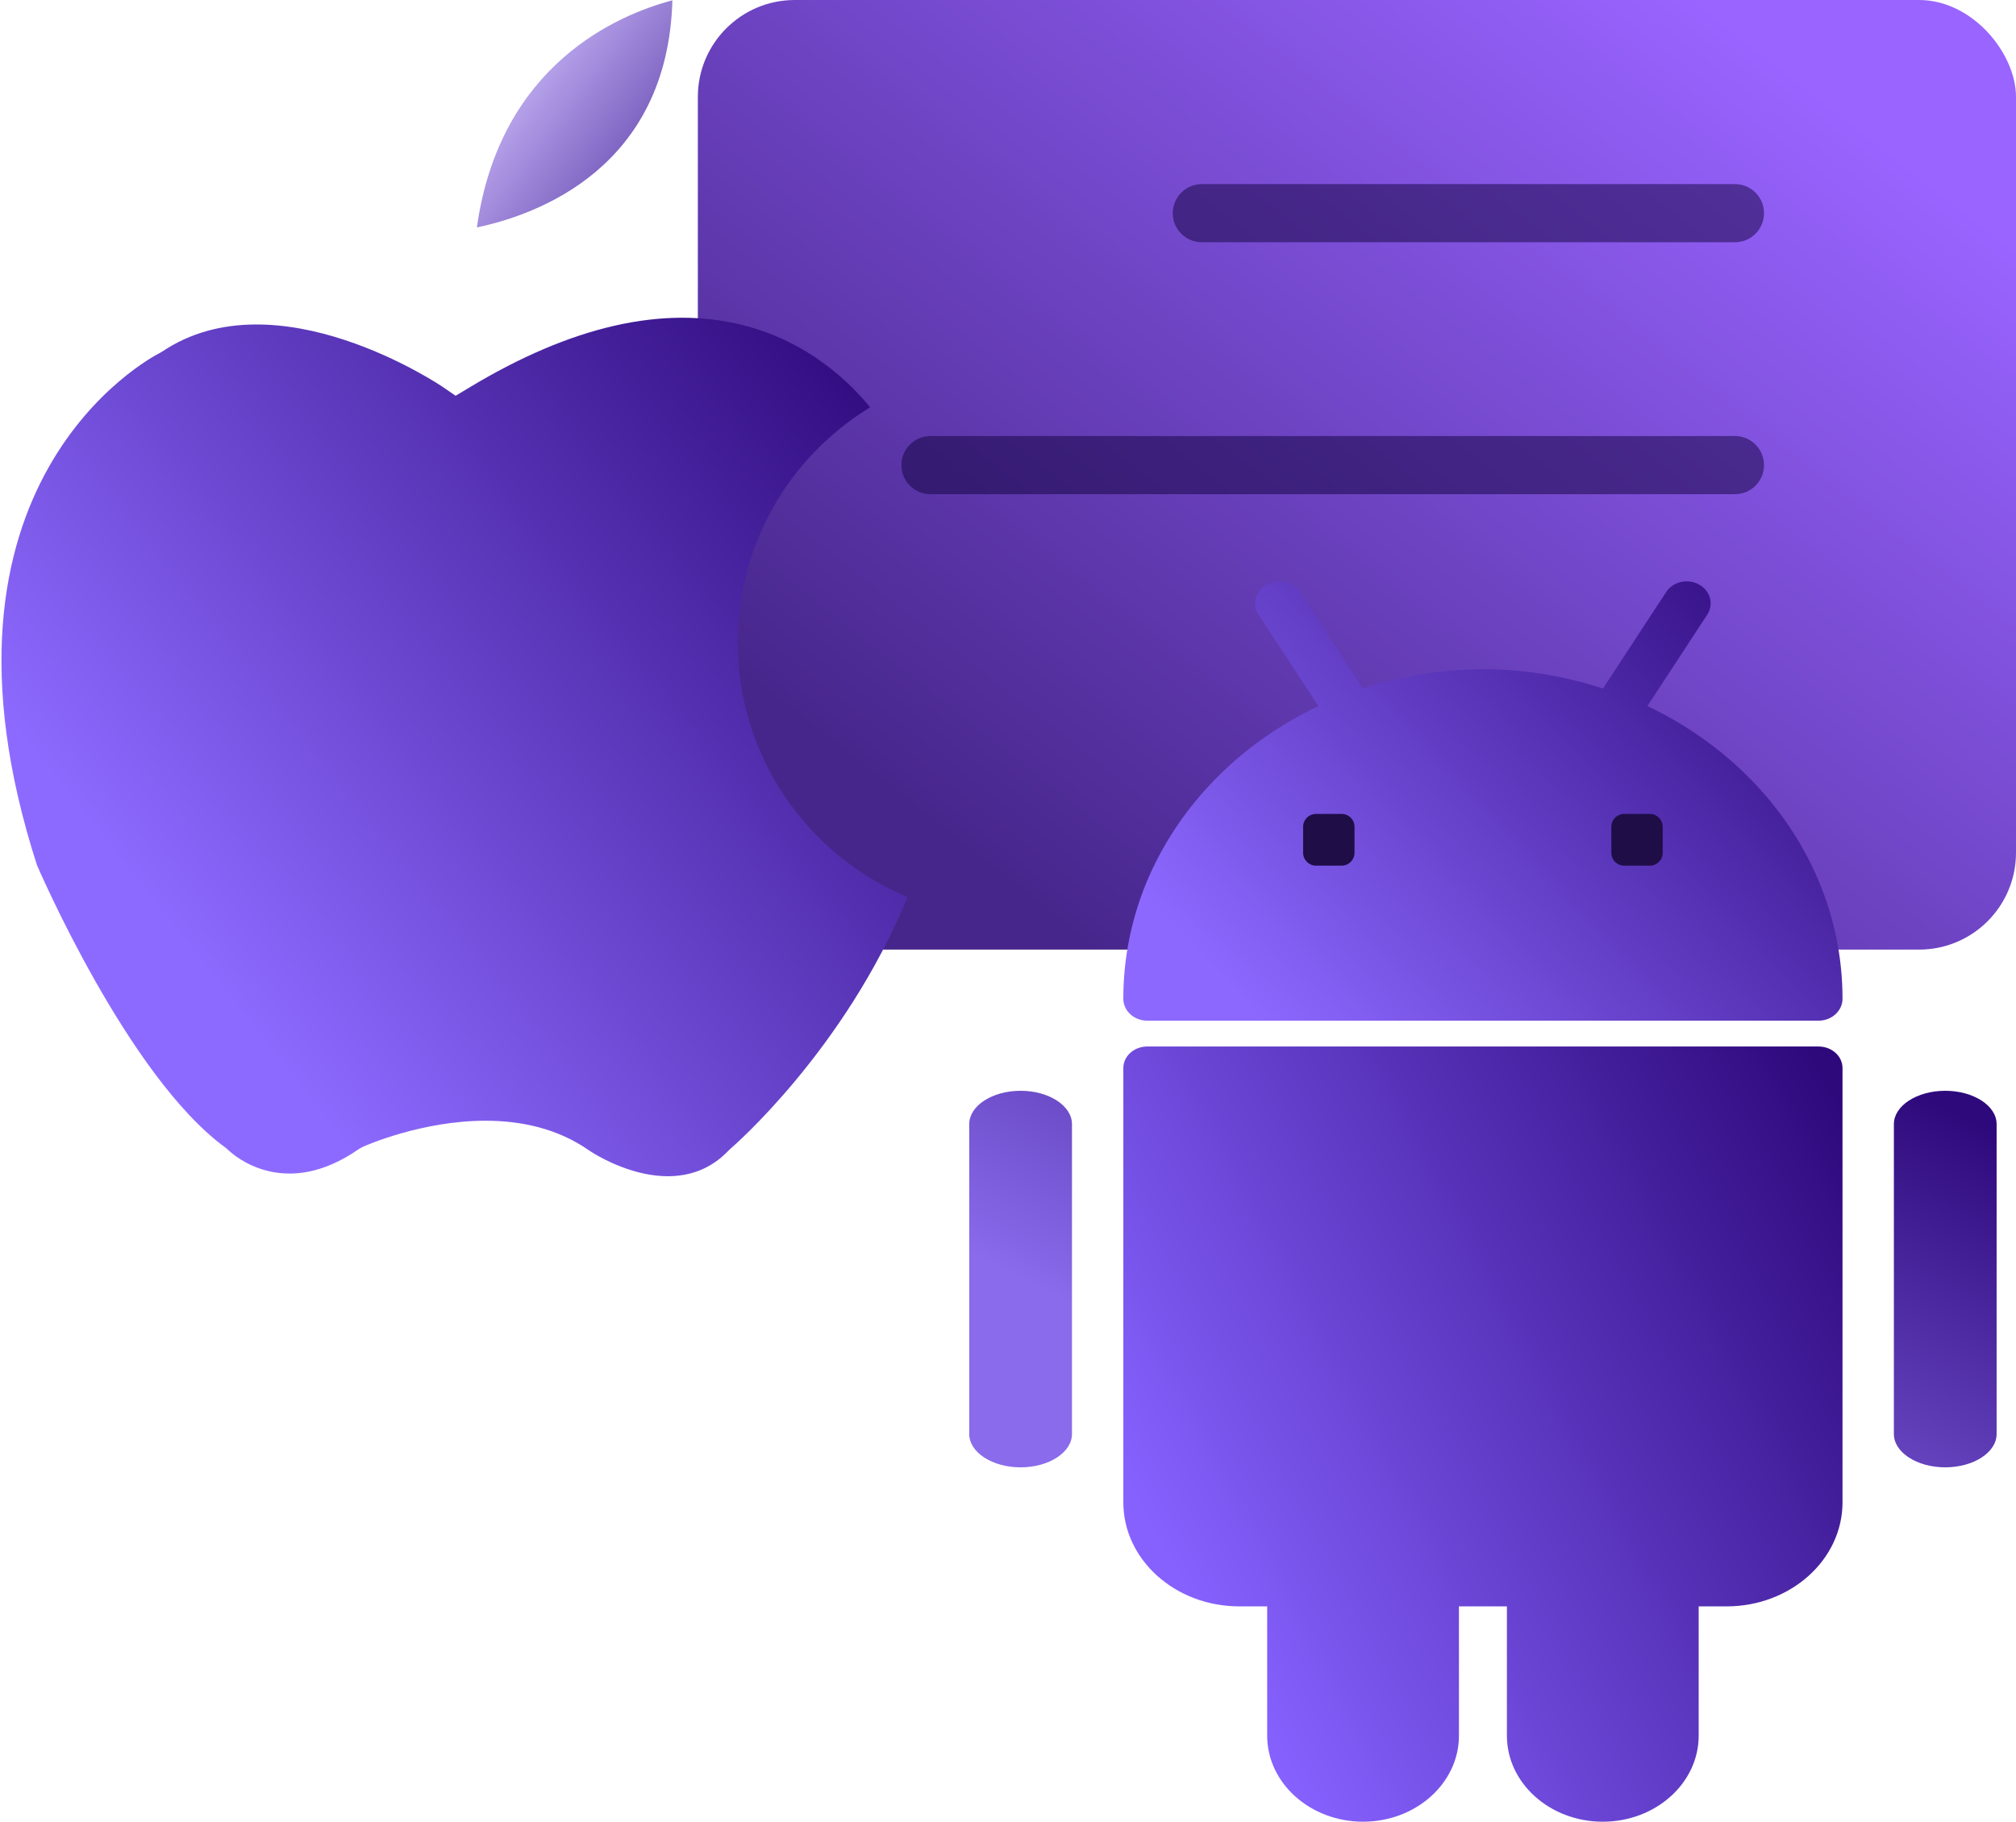 <svg width="104" height="94" viewBox="0 0 104 94" xmlns="http://www.w3.org/2000/svg"><title>Group 29</title><defs><linearGradient x1="89.594%" y1="14.927%" x2="14.207%" y2="83.61%" id="a"><stop stop-color="#8B4FFF" offset="0%"/><stop stop-color="#2E097C" offset="100%"/></linearGradient><linearGradient x1="16.583%" y1="10.882%" x2="109.608%" y2="90.764%" id="b"><stop stop-color="#C9B3FF" offset="0%"/><stop stop-color="#2D098E" offset="100%"/></linearGradient><linearGradient x1="31.921%" y1="78.237%" x2="107.89%" y2="22.233%" id="c"><stop stop-color="#8D6AFF" offset="0%"/><stop stop-color="#2E097C" offset="100%"/></linearGradient><linearGradient x1="7.632%" y1="79.376%" x2="107.89%" y2="22.233%" id="d"><stop stop-color="#8C68FF" offset="0%"/><stop stop-color="#2E097C" offset="100%"/></linearGradient><linearGradient x1="12.361%" y1="76.68%" x2="107.89%" y2="22.233%" id="e"><stop stop-color="#8661FE" offset="0%"/><stop stop-color="#2E097C" offset="100%"/></linearGradient><linearGradient x1="28.262%" y1="80.934%" x2="107.89%" y2="22.233%" id="f"><stop stop-color="#896BEB" offset="0%"/><stop stop-color="#2E097C" offset="100%"/></linearGradient></defs><g fill="none" fill-rule="evenodd"><rect fill="url(#a)" opacity=".883" x="36" width="68" height="49" rx="5"/><path d="M62 11h27.5M48 24h41.5" stroke="#13023F" stroke-width="3" opacity=".511" stroke-linecap="round" fill-rule="nonzero"/><path d="M34.687.016c-.242 8.66-6.99 11.069-10.086 11.719C25.78 3.319 31.892.755 34.687.016z" fill="url(#b)" fill-rule="nonzero" opacity=".826"/><path d="M37.682 59.276l-.098.093c-2.781 2.916-6.998.126-7.154.022-1.66-1.177-3.58-1.561-5.383-1.561-3.27 0-6.147 1.265-6.33 1.347l-.208.117c-3.828 2.668-6.45.32-6.728.053l-.15-.128c-5.063-3.688-9.718-14.573-9.724-14.576-6.352-19.716 5.816-26.165 6.333-26.427l.14-.082c5.893-3.951 14.365 1.768 14.45 1.825l.675.463.7-.421c5.276-3.185 10.037-4.268 14.15-3.216 3.35.856 5.487 2.947 6.532 4.233-4.245 2.597-6.825 7.13-6.825 12.146 0 5.77 3.469 10.896 8.754 13.126-3.253 7.93-9.072 12.934-9.134 12.986z" fill="url(#c)"/><g><path d="M34.984 6.434l3.087-4.717c.352-.537.162-1.233-.424-1.555-.587-.323-1.345-.15-1.696.39l-3.259 4.976a19.94 19.94 0 0 0-6.192-.995 19.94 19.94 0 0 0-6.192.995L17.049.551c-.35-.538-1.11-.71-1.696-.389-.586.322-.776 1.018-.424 1.555l3.087 4.717C12.047 9.26 7.95 14.962 7.95 21.534c0 .626.554 1.133 1.237 1.133h34.626c.683 0 1.237-.507 1.237-1.134-.001-6.57-4.097-12.27-10.066-15.1z" fill="url(#d)" transform="translate(50 30)"/><path d="M85.112 42h-1.325a.664.664 0 0 0-.662.667V44c0 .368.296.667.662.667h1.326a.664.664 0 0 0 .662-.667v-1.333a.665.665 0 0 0-.663-.667zM69.213 42h-1.326a.664.664 0 0 0-.662.667V44c0 .368.296.667.662.667h1.326a.664.664 0 0 0 .662-.667v-1.333a.664.664 0 0 0-.662-.667z" fill="#1F0D47" fill-rule="nonzero"/><path d="M43.813 24H9.187c-.683 0-1.237.497-1.237 1.111v22.412c0 2.96 2.682 5.366 5.978 5.366h1.442v6.673c0 2.447 2.219 4.438 4.947 4.438s4.946-1.991 4.946-4.438V52.89h2.474v6.673c0 2.447 2.218 4.438 4.946 4.438 2.728 0 4.947-1.991 4.947-4.438V52.89h1.442c3.297 0 5.978-2.407 5.978-5.366V25.111c0-.614-.553-1.111-1.237-1.111z" fill="url(#e)" transform="translate(50 30)"/><path d="M53 43.995c0 .948-1.189 1.72-2.65 1.72-1.461 0-2.65-.772-2.65-1.72v-15.99c0-.948 1.189-1.72 2.65-1.72 1.461 0 2.65.772 2.65 1.72v15.99zM5.3 43.995c0 .948-1.189 1.72-2.65 1.72-1.461 0-2.65-.772-2.65-1.72v-15.99c0-.948 1.189-1.72 2.65-1.72 1.461 0 2.65.772 2.65 1.72v15.99z" fill="url(#f)" transform="translate(50 30)"/></g></g></svg>